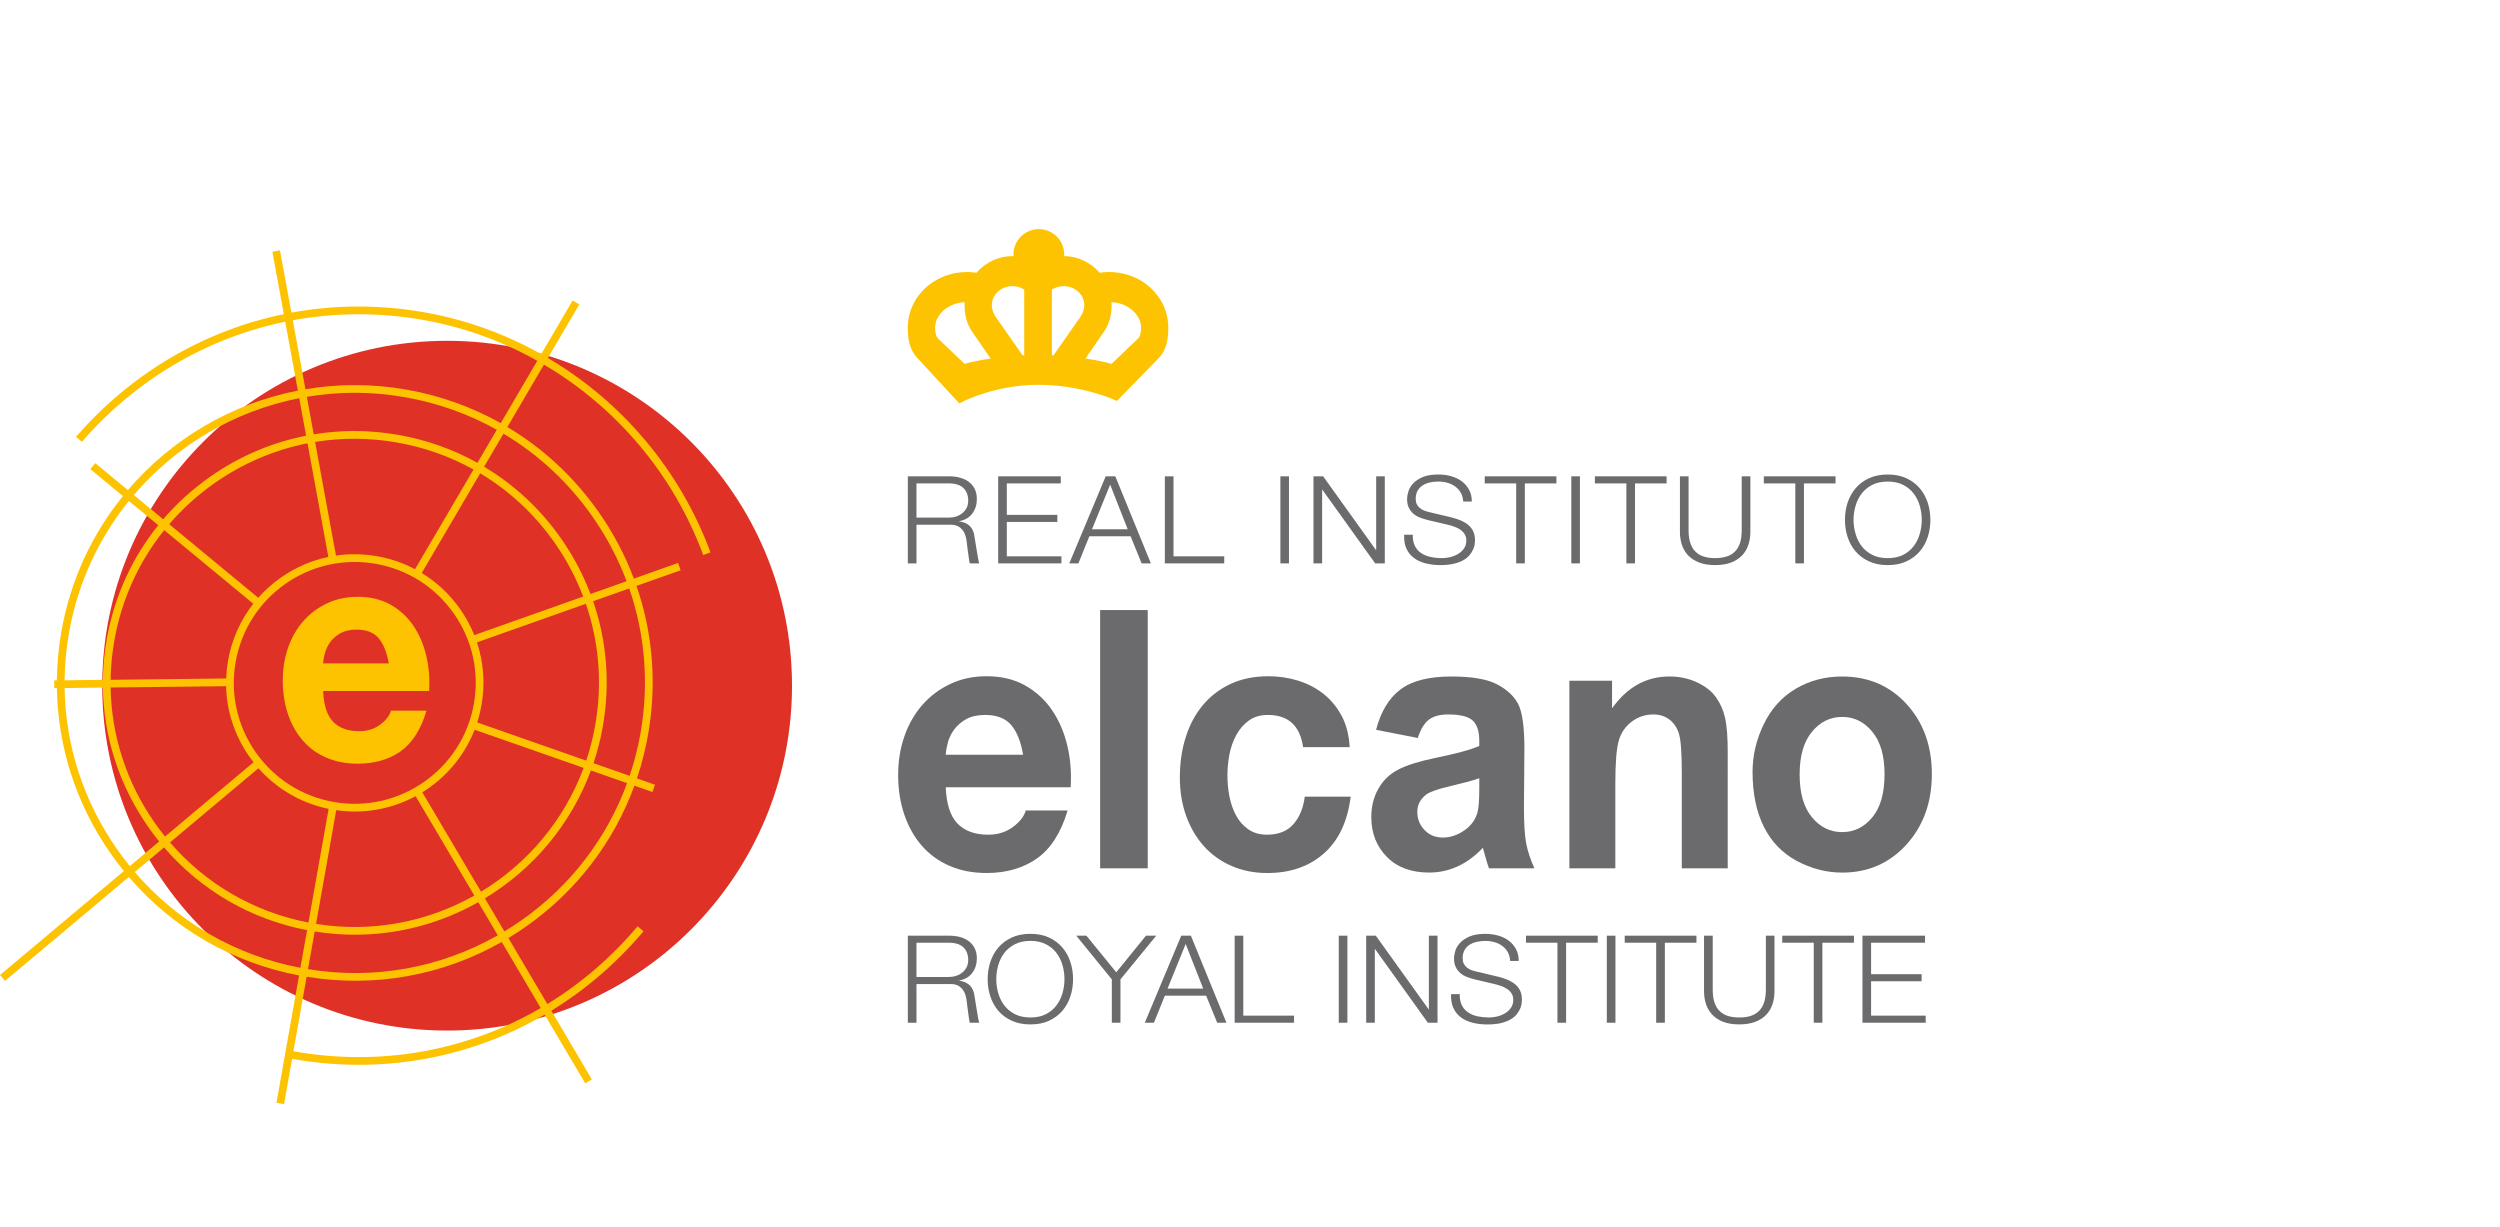 <?xml version="1.0" encoding="utf-8"?>
<!-- Generator: Adobe Illustrator 16.0.0, SVG Export Plug-In . SVG Version: 6.00 Build 0)  -->
<!DOCTYPE svg PUBLIC "-//W3C//DTD SVG 1.0//EN" "http://www.w3.org/TR/2001/REC-SVG-20010904/DTD/svg10.dtd">
<svg version="1.0" id="Layer_1" xmlns="http://www.w3.org/2000/svg" xmlns:xlink="http://www.w3.org/1999/xlink" x="0px" y="0px"
	 width="220px" height="108px" viewBox="0 0 220 108" enable-background="new 0 0 220 108" xml:space="preserve">
<g>
	<path fill="#FDC300" d="M96.6,31.733c-0.315-0.062-0.712-0.126-1.079-0.178l1.617-2.351c0.464-0.673,0.681-1.422,0.681-2.351
		c0-0.089-0.002-0.18-0.01-0.269c0.718,0.043,1.376,0.302,1.872,0.747c0.467,0.423,0.731,0.959,0.731,1.512
		c0,0.299-0.048,0.707-0.217,0.906l-2.379,2.27C97.514,31.937,97.064,31.82,96.6,31.733 M94.964,28.044l-2.255,3.226
		c-0.046-0.003-0.097-0.008-0.143-0.008v-5.777c0.302-0.199,0.662-0.307,1.04-0.307c0.997,0,1.812,0.75,1.812,1.676
		C95.418,27.326,95.166,27.798,94.964,28.044 M90.134,31.262c-0.053,0-0.101,0.005-0.145,0.008l-2.291-3.273
		c-0.167-0.199-0.417-0.669-0.417-1.144c0-0.926,0.811-1.676,1.812-1.676c0.374,0,0.735,0.108,1.04,0.307V31.262z M85.558,29.206
		l1.619,2.349c-0.365,0.052-0.762,0.116-1.076,0.178c-0.464,0.087-0.918,0.204-1.22,0.286l-2.337-2.229
		c-0.211-0.24-0.255-0.647-0.255-0.946c0-0.553,0.261-1.089,0.727-1.512c0.5-0.444,1.16-0.703,1.874-0.747
		c-0.006,0.089-0.009,0.179-0.009,0.269C84.881,27.785,85.101,28.533,85.558,29.206 M101.2,25.285
		c-1.169-1.05-2.82-1.529-4.429-1.282c-0.792-0.915-1.934-1.457-3.131-1.466c0.001-0.047,0.012-0.092,0.012-0.141
		c0-1.233-1.003-2.235-2.234-2.235c-1.232,0-2.235,1.002-2.235,2.235c0,0.048,0.012,0.098,0.016,0.147
		c-0.033,0-0.071-0.006-0.104-0.006c-1.213,0-2.369,0.542-3.164,1.466c-1.614-0.244-3.26,0.232-4.433,1.282
		c-1.04,0.931-1.611,2.195-1.611,3.558c0,0.827,0.094,1.873,0.821,2.64l3.712,4.019l0.433-0.221c0.028-0.013,2.854-1.42,6.501-1.42
		c3.657,0,6.494,1.229,6.522,1.243l0.411,0.178l3.701-3.793c0.729-0.771,0.822-1.817,0.822-2.644
		C102.81,27.48,102.24,26.219,101.2,25.285"/>
	<path fill="#6B6B6E" d="M88.987,63.806c-0.502-0.593-1.264-0.89-2.286-0.89c-0.67,0-1.224,0.121-1.665,0.364
		c-0.442,0.244-0.795,0.549-1.061,0.91c-0.266,0.36-0.452,0.74-0.562,1.144c-0.104,0.407-0.171,0.765-0.188,1.082h6.807
		C89.838,65.271,89.488,64.402,88.987,63.806 M84.254,72.467c0.627,0.656,1.533,0.985,2.713,0.985c0.843,0,1.57-0.228,2.182-0.686
		c0.61-0.456,0.979-0.938,1.118-1.447h3.685c-0.591,1.972-1.493,3.384-2.712,4.233c-1.216,0.85-2.692,1.273-4.419,1.273
		c-1.197,0-2.28-0.206-3.243-0.622c-0.961-0.411-1.779-1.002-2.446-1.765c-0.67-0.766-1.184-1.678-1.549-2.739
		c-0.363-1.059-0.547-2.226-0.547-3.5c0-1.23,0.188-2.374,0.562-3.437c0.374-1.063,0.906-1.979,1.592-2.757
		c0.688-0.773,1.507-1.385,2.462-1.83c0.952-0.443,2.008-0.667,3.169-0.667c1.295,0,2.425,0.27,3.391,0.811
		c0.96,0.543,1.753,1.269,2.372,2.183c0.617,0.912,1.065,1.95,1.342,3.118c0.275,1.167,0.37,2.389,0.294,3.659H83.225
		C83.282,70.745,83.625,71.807,84.254,72.467"/>
	<rect x="96.812" y="53.684" fill="#6B6B6E" width="4.188" height="22.729"/>
	<path fill="#6B6B6E" d="M111.58,62.916c-0.668,0-1.23,0.161-1.68,0.492c-0.455,0.33-0.821,0.751-1.105,1.273
		c-0.285,0.523-0.486,1.095-0.607,1.719c-0.119,0.625-0.173,1.248-0.173,1.862c0,0.596,0.054,1.2,0.173,1.815
		c0.121,0.614,0.313,1.173,0.578,1.669c0.264,0.5,0.625,0.909,1.075,1.227c0.452,0.317,1.001,0.479,1.651,0.479
		c1.003,0,1.774-0.302,2.312-0.906c0.542-0.606,0.881-1.417,1.017-2.438h4.04c-0.275,2.188-1.063,3.854-2.362,4.998
		c-1.294,1.146-2.954,1.72-4.979,1.72c-1.139,0-2.186-0.206-3.138-0.621c-0.953-0.412-1.766-0.993-2.433-1.735
		c-0.667-0.741-1.188-1.627-1.562-2.658c-0.372-1.028-0.56-2.158-0.56-3.388c0-1.274,0.171-2.46,0.516-3.551
		c0.345-1.095,0.851-2.038,1.519-2.835c0.668-0.792,1.484-1.413,2.447-1.861c0.963-0.443,2.061-0.667,3.302-0.667
		c0.902,0,1.773,0.124,2.607,0.383c0.835,0.253,1.58,0.641,2.24,1.16c0.659,0.519,1.192,1.17,1.607,1.94
		c0.411,0.777,0.648,1.697,0.706,2.757h-4.098C114.399,63.857,113.367,62.916,111.58,62.916"/>
	<path fill="#6B6B6E" d="M130.178,68.486c-0.519,0.185-1.339,0.406-2.461,0.67c-1.124,0.256-1.856,0.509-2.203,0.759
		c-0.528,0.403-0.791,0.917-0.791,1.538c0,0.615,0.21,1.141,0.633,1.587c0.42,0.444,0.959,0.665,1.613,0.665
		c0.728,0,1.422-0.259,2.087-0.774c0.489-0.393,0.809-0.876,0.962-1.445c0.105-0.374,0.16-1.082,0.16-2.129V68.486z M124.765,64.943
		l-3.67-0.718c0.415-1.596,1.123-2.778,2.131-3.543c1.01-0.767,2.504-1.151,4.491-1.151c1.806,0,3.145,0.229,4.031,0.693
		c0.881,0.463,1.502,1.048,1.863,1.755c0.359,0.71,0.536,2.013,0.536,3.908l-0.04,5.1c0,1.45,0.063,2.522,0.193,3.208
		c0.129,0.692,0.371,1.429,0.729,2.217h-4.003c-0.107-0.289-0.235-0.721-0.389-1.288c-0.067-0.263-0.114-0.433-0.144-0.516
		c-0.689,0.727-1.429,1.271-2.219,1.634c-0.785,0.361-1.626,0.544-2.518,0.544c-1.57,0-2.812-0.46-3.719-1.386
		c-0.908-0.922-1.363-2.086-1.363-3.495c0-0.935,0.207-1.763,0.621-2.495c0.41-0.73,0.988-1.291,1.735-1.679
		c0.743-0.388,1.815-0.727,3.215-1.02c1.89-0.383,3.199-0.74,3.931-1.072v-0.435c0-0.839-0.194-1.437-0.575-1.794
		c-0.382-0.358-1.11-0.538-2.174-0.538c-0.72,0-1.279,0.154-1.687,0.459C125.338,63.637,125.015,64.174,124.765,64.943"/>
	<path fill="#6B6B6E" d="M152.04,76.412h-4.042v-8.423c0-1.784-0.089-2.938-0.264-3.462c-0.172-0.521-0.455-0.93-0.84-1.218
		c-0.388-0.29-0.855-0.437-1.401-0.437c-0.702,0-1.33,0.209-1.89,0.624c-0.555,0.415-0.934,0.962-1.142,1.645
		c-0.205,0.686-0.311,1.951-0.311,3.794v7.477h-4.044V59.905h3.755v2.425c1.335-1.866,3.015-2.799,5.04-2.799
		c0.891,0,1.707,0.174,2.445,0.521c0.738,0.346,1.299,0.79,1.676,1.33c0.381,0.538,0.645,1.149,0.796,1.836
		c0.145,0.681,0.221,1.66,0.221,2.935V76.412z"/>
	<path fill="#6B6B6E" d="M158.368,68.16c0,1.637,0.361,2.891,1.084,3.761c0.718,0.87,1.604,1.304,2.66,1.304
		c1.056,0,1.94-0.434,2.654-1.304c0.718-0.87,1.074-2.139,1.074-3.794c0-1.615-0.356-2.859-1.074-3.728
		c-0.714-0.874-1.599-1.309-2.654-1.309c-1.057,0-1.942,0.435-2.66,1.309C158.729,65.268,158.368,66.521,158.368,68.16
		 M154.225,67.923c0-1.448,0.332-2.854,0.993-4.209c0.662-1.358,1.6-2.395,2.816-3.11c1.213-0.713,2.569-1.072,4.064-1.072
		c2.314,0,4.208,0.812,5.688,2.434c1.476,1.624,2.216,3.67,2.216,6.146c0,2.499-0.746,4.569-2.24,6.211
		c-1.492,1.643-3.368,2.465-5.634,2.465c-1.403,0-2.738-0.343-4.008-1.025c-1.273-0.685-2.24-1.686-2.902-3.008
		C154.557,71.432,154.225,69.822,154.225,67.923"/>
	<path fill="#6B6B6E" d="M83.484,45.552c0.231,0,0.452-0.032,0.658-0.1c0.211-0.068,0.392-0.166,0.546-0.297
		c0.158-0.127,0.283-0.282,0.376-0.465c0.092-0.183,0.139-0.391,0.139-0.628c0-0.472-0.141-0.844-0.424-1.117
		c-0.282-0.271-0.716-0.406-1.295-0.406h-2.835v3.012H83.484z M83.541,41.917c0.326,0,0.639,0.039,0.931,0.119
		c0.296,0.076,0.553,0.196,0.772,0.357c0.218,0.162,0.393,0.367,0.525,0.623c0.128,0.253,0.194,0.553,0.194,0.897
		c0,0.486-0.128,0.908-0.392,1.267c-0.259,0.357-0.645,0.584-1.16,0.685v0.021c0.261,0.038,0.479,0.103,0.648,0.197
		c0.174,0.1,0.311,0.221,0.421,0.373c0.104,0.147,0.184,0.322,0.234,0.52c0.047,0.195,0.382,2.508,0.461,2.602h-0.836
		c-0.045-0.072-0.249-1.732-0.285-2c-0.033-0.268-0.105-0.509-0.212-0.72c-0.108-0.211-0.266-0.383-0.468-0.511
		c-0.204-0.127-0.487-0.185-0.844-0.17h-2.88v3.402h-0.76v-7.661H83.541z"/>
	<polygon fill="#6B6B6E" points="93.348,41.917 93.348,42.54 88.6,42.54 88.6,45.308 93.046,45.308 93.046,45.931 88.6,45.931 
		88.6,48.957 93.404,48.957 93.404,49.578 87.841,49.578 87.841,41.917 	"/>
	<path fill="#6B6B6E" d="M99.237,46.573l-1.542-3.926l-1.598,3.926H99.237z M98.149,41.917l3.128,7.661h-0.813l-0.972-2.385h-3.63
		l-0.963,2.385h-0.803l3.206-7.661H98.149z"/>
	<polygon fill="#6B6B6E" points="103.269,41.917 103.269,48.957 107.733,48.957 107.733,49.578 102.507,49.578 102.507,41.917 	"/>
	<rect x="112.674" y="41.917" fill="#6B6B6E" width="0.756" height="7.661"/>
	<polygon fill="#6B6B6E" points="116.437,41.917 121.082,48.399 121.105,48.399 121.105,41.917 121.862,41.917 121.862,49.578 
		121.018,49.578 116.368,43.098 116.348,43.098 116.348,49.578 115.586,49.578 115.586,41.917 	"/>
	<path fill="#6B6B6E" d="M124.511,48.042c0.135,0.265,0.317,0.476,0.555,0.633c0.236,0.156,0.511,0.271,0.833,0.338
		c0.318,0.069,0.663,0.102,1.025,0.102c0.209,0,0.435-0.028,0.683-0.085c0.245-0.058,0.474-0.149,0.686-0.274
		c0.213-0.126,0.393-0.287,0.531-0.483c0.142-0.196,0.213-0.435,0.213-0.712c0-0.215-0.05-0.402-0.151-0.558
		c-0.102-0.159-0.23-0.291-0.391-0.401c-0.159-0.105-0.334-0.195-0.531-0.26c-0.192-0.069-0.383-0.124-0.568-0.167l-1.775-0.417
		c-0.231-0.061-0.457-0.13-0.675-0.215c-0.222-0.087-0.413-0.201-0.578-0.345c-0.167-0.143-0.294-0.319-0.397-0.528
		c-0.1-0.205-0.149-0.46-0.149-0.76c0-0.186,0.037-0.405,0.113-0.653c0.074-0.251,0.213-0.488,0.416-0.708
		c0.206-0.224,0.487-0.41,0.845-0.565c0.355-0.152,0.813-0.229,1.373-0.229c0.396,0,0.772,0.048,1.13,0.151
		c0.356,0.1,0.669,0.25,0.938,0.448c0.268,0.202,0.48,0.45,0.644,0.746c0.158,0.298,0.24,0.646,0.24,1.036h-0.759
		c-0.018-0.293-0.086-0.549-0.209-0.767c-0.123-0.217-0.281-0.401-0.48-0.547c-0.197-0.146-0.426-0.257-0.681-0.333
		c-0.26-0.074-0.528-0.112-0.81-0.112c-0.259,0-0.514,0.024-0.754,0.078c-0.243,0.056-0.454,0.143-0.637,0.26
		c-0.185,0.118-0.331,0.273-0.441,0.466s-0.169,0.433-0.169,0.719c0,0.179,0.033,0.334,0.095,0.466
		c0.063,0.132,0.153,0.247,0.264,0.337c0.112,0.095,0.24,0.171,0.384,0.227c0.146,0.056,0.301,0.104,0.462,0.14l1.945,0.463
		c0.285,0.068,0.548,0.159,0.799,0.264c0.25,0.101,0.471,0.229,0.659,0.385c0.191,0.152,0.34,0.34,0.445,0.56
		c0.112,0.222,0.166,0.49,0.166,0.808c0,0.084-0.011,0.202-0.027,0.343c-0.019,0.143-0.067,0.296-0.139,0.457
		c-0.067,0.158-0.17,0.323-0.302,0.487c-0.128,0.166-0.308,0.313-0.532,0.445c-0.229,0.133-0.51,0.241-0.847,0.322
		c-0.333,0.083-0.734,0.125-1.204,0.125c-0.467,0-0.904-0.054-1.307-0.156c-0.403-0.105-0.743-0.265-1.028-0.479
		c-0.283-0.212-0.499-0.489-0.654-0.822c-0.153-0.34-0.215-0.744-0.194-1.214h0.76C124.313,47.452,124.379,47.779,124.511,48.042"/>
	<polygon fill="#6B6B6E" points="136.964,41.917 136.964,42.54 134.186,42.54 134.186,49.578 133.425,49.578 133.425,42.54 
		130.656,42.54 130.656,41.917 	"/>
	<rect x="138.276" y="41.917" fill="#6B6B6E" width="0.757" height="7.661"/>
	<polygon fill="#6B6B6E" points="146.661,41.917 146.661,42.54 143.879,42.54 143.879,49.578 143.121,49.578 143.121,42.54 
		140.35,42.54 140.35,41.917 	"/>
	<path fill="#6B6B6E" d="M148.595,41.917v4.74c0,0.446,0.049,0.822,0.157,1.135c0.103,0.311,0.253,0.563,0.458,0.759
		c0.198,0.201,0.446,0.341,0.734,0.43c0.291,0.087,0.621,0.134,0.985,0.134c0.37,0,0.7-0.047,0.993-0.134
		c0.292-0.089,0.534-0.229,0.736-0.43c0.203-0.196,0.354-0.448,0.461-0.759c0.102-0.313,0.152-0.689,0.152-1.135v-4.74h0.762v4.904
		c0,0.391-0.056,0.766-0.175,1.121c-0.114,0.354-0.296,0.663-0.546,0.928c-0.249,0.263-0.569,0.473-0.961,0.627
		c-0.392,0.153-0.864,0.231-1.423,0.231c-0.552,0-1.024-0.078-1.413-0.231c-0.392-0.154-0.712-0.364-0.963-0.627
		c-0.246-0.266-0.43-0.574-0.545-0.928s-0.173-0.729-0.173-1.121v-4.904H148.595z"/>
	<polygon fill="#6B6B6E" points="161.527,41.917 161.527,42.54 158.747,42.54 158.747,49.578 157.988,49.578 157.988,42.54 
		155.218,42.54 155.218,41.917 	"/>
	<path fill="#6B6B6E" d="M163.289,46.976c0.115,0.405,0.294,0.764,0.535,1.084c0.242,0.319,0.555,0.573,0.933,0.768
		c0.38,0.192,0.832,0.288,1.363,0.288c0.527,0,0.979-0.096,1.357-0.288c0.375-0.194,0.684-0.448,0.927-0.768
		c0.242-0.32,0.421-0.679,0.536-1.084c0.115-0.405,0.174-0.814,0.174-1.23c0-0.419-0.059-0.833-0.174-1.232
		c-0.115-0.402-0.294-0.759-0.536-1.079c-0.243-0.317-0.552-0.574-0.927-0.767c-0.378-0.193-0.83-0.29-1.357-0.29
		c-0.531,0-0.983,0.097-1.363,0.29c-0.378,0.192-0.69,0.45-0.933,0.767c-0.241,0.32-0.42,0.677-0.535,1.079
		c-0.115,0.4-0.178,0.813-0.178,1.232C163.111,46.162,163.174,46.571,163.289,46.976 M162.589,44.234
		c0.158-0.477,0.393-0.901,0.705-1.271c0.316-0.368,0.706-0.662,1.179-0.879c0.47-0.218,1.023-0.327,1.647-0.327
		s1.173,0.109,1.642,0.327c0.469,0.217,0.861,0.511,1.174,0.879c0.312,0.37,0.547,0.794,0.704,1.271
		c0.155,0.478,0.233,0.982,0.233,1.512c0,0.531-0.078,1.035-0.233,1.513c-0.157,0.479-0.392,0.904-0.704,1.267
		c-0.312,0.365-0.705,0.658-1.174,0.875c-0.469,0.22-1.018,0.329-1.642,0.329s-1.178-0.109-1.647-0.329
		c-0.473-0.216-0.862-0.51-1.179-0.875c-0.312-0.363-0.547-0.788-0.705-1.267c-0.158-0.478-0.233-0.981-0.233-1.513
		C162.355,45.216,162.431,44.711,162.589,44.234"/>
	<path fill="#6B6B6E" d="M87.846,87.397c0.117,0.403,0.294,0.766,0.536,1.083c0.242,0.321,0.555,0.572,0.934,0.766
		c0.38,0.195,0.836,0.291,1.364,0.291c0.528,0,0.979-0.096,1.358-0.291c0.376-0.193,0.684-0.444,0.926-0.766
		c0.241-0.317,0.421-0.68,0.535-1.083c0.117-0.405,0.174-0.812,0.174-1.229c0-0.423-0.057-0.833-0.174-1.233
		c-0.114-0.402-0.294-0.762-0.535-1.081c-0.242-0.317-0.55-0.571-0.926-0.763c-0.378-0.193-0.83-0.294-1.358-0.294
		c-0.527,0-0.983,0.101-1.364,0.294c-0.378,0.191-0.691,0.445-0.934,0.763c-0.241,0.319-0.418,0.679-0.536,1.081
		c-0.114,0.4-0.173,0.811-0.173,1.233C87.673,86.585,87.732,86.992,87.846,87.397 M87.148,84.656
		c0.158-0.479,0.39-0.905,0.703-1.271c0.313-0.367,0.707-0.661,1.179-0.88c0.473-0.221,1.022-0.328,1.648-0.328
		c0.625,0,1.173,0.107,1.641,0.328c0.471,0.219,0.861,0.513,1.173,0.88c0.312,0.366,0.549,0.792,0.702,1.271
		c0.16,0.478,0.236,0.983,0.236,1.513c0,0.53-0.076,1.033-0.236,1.509c-0.153,0.485-0.39,0.904-0.702,1.271
		c-0.312,0.365-0.702,0.656-1.173,0.875c-0.468,0.218-1.016,0.325-1.641,0.325c-0.626,0-1.175-0.107-1.648-0.325
		c-0.472-0.219-0.866-0.51-1.179-0.875c-0.313-0.366-0.545-0.785-0.703-1.271c-0.155-0.476-0.235-0.979-0.235-1.509
		C86.914,85.64,86.993,85.134,87.148,84.656"/>
	<polygon fill="#6B6B6E" points="94.711,82.34 95.604,82.34 98.231,85.562 100.845,82.34 101.748,82.34 98.6,86.185 98.6,90 
		97.84,90 97.84,86.185 	"/>
	<path fill="#6B6B6E" d="M105.881,86.998l-1.541-3.931l-1.596,3.931H105.881z M104.797,82.34l3.129,7.66h-0.814l-0.972-2.384h-3.632
		L101.546,90h-0.804l3.208-7.66H104.797z"/>
	<polygon fill="#6B6B6E" points="109.41,82.34 109.41,89.376 113.876,89.376 113.876,90 108.65,90 108.65,82.34 	"/>
	<rect x="117.811" y="82.34" fill="#6B6B6E" width="0.76" height="7.66"/>
	<polygon fill="#6B6B6E" points="121.072,82.34 125.718,88.818 125.742,88.818 125.742,82.34 126.502,82.34 126.502,90 125.652,90 
		121.004,83.517 120.984,83.517 120.984,90 120.225,90 120.225,82.34 	"/>
	<path fill="#6B6B6E" d="M128.644,88.466c0.137,0.265,0.318,0.475,0.555,0.629c0.235,0.161,0.513,0.273,0.83,0.343
		c0.323,0.066,0.664,0.1,1.029,0.1c0.207,0,0.436-0.031,0.68-0.084c0.247-0.06,0.479-0.15,0.688-0.276
		c0.213-0.125,0.39-0.284,0.53-0.48c0.143-0.197,0.21-0.437,0.21-0.716c0-0.213-0.046-0.399-0.147-0.555
		c-0.101-0.16-0.231-0.294-0.394-0.398c-0.158-0.107-0.335-0.195-0.53-0.261c-0.194-0.07-0.382-0.128-0.57-0.169l-1.773-0.419
		c-0.231-0.056-0.457-0.128-0.676-0.213c-0.221-0.086-0.413-0.2-0.575-0.343c-0.165-0.146-0.298-0.32-0.396-0.528
		s-0.153-0.461-0.153-0.761c0-0.188,0.041-0.402,0.113-0.654c0.073-0.252,0.216-0.486,0.421-0.708
		c0.205-0.221,0.486-0.409,0.84-0.563c0.357-0.152,0.816-0.231,1.376-0.231c0.396,0,0.771,0.052,1.127,0.149
		c0.358,0.102,0.672,0.251,0.941,0.451c0.267,0.201,0.481,0.447,0.639,0.747c0.162,0.297,0.24,0.644,0.24,1.038h-0.756
		c-0.02-0.295-0.085-0.553-0.207-0.772c-0.124-0.217-0.285-0.399-0.481-0.547c-0.197-0.145-0.425-0.256-0.681-0.331
		c-0.258-0.075-0.528-0.114-0.811-0.114c-0.261,0-0.512,0.029-0.753,0.083c-0.244,0.052-0.456,0.14-0.641,0.257
		c-0.18,0.119-0.326,0.273-0.44,0.466c-0.109,0.194-0.165,0.434-0.165,0.72c0,0.178,0.031,0.334,0.094,0.469
		c0.063,0.13,0.149,0.243,0.264,0.334c0.109,0.095,0.238,0.169,0.383,0.226c0.148,0.059,0.303,0.106,0.465,0.143l1.944,0.46
		c0.284,0.07,0.549,0.161,0.797,0.263c0.251,0.104,0.472,0.231,0.659,0.387c0.19,0.154,0.34,0.34,0.448,0.563
		c0.107,0.221,0.16,0.492,0.16,0.807c0,0.083-0.009,0.198-0.024,0.34c-0.02,0.142-0.064,0.298-0.136,0.458
		c-0.07,0.161-0.171,0.322-0.303,0.488c-0.13,0.162-0.307,0.312-0.536,0.445c-0.225,0.131-0.508,0.24-0.84,0.322
		c-0.337,0.081-0.738,0.121-1.208,0.121c-0.471,0-0.906-0.054-1.306-0.155c-0.405-0.104-0.746-0.261-1.028-0.478
		c-0.285-0.216-0.504-0.489-0.653-0.824c-0.156-0.336-0.221-0.74-0.199-1.213h0.763C128.447,87.871,128.511,88.202,128.644,88.466"
		/>
	<polygon fill="#6B6B6E" points="140.598,82.34 140.598,82.959 137.817,82.959 137.817,90 137.057,90 137.057,82.959 
		134.286,82.959 134.286,82.34 	"/>
	<rect x="141.4" y="82.34" fill="#6B6B6E" width="0.759" height="7.66"/>
	<polygon fill="#6B6B6E" points="149.287,82.34 149.287,82.959 146.507,82.959 146.507,90 145.744,90 145.744,82.959 
		142.976,82.959 142.976,82.34 	"/>
	<path fill="#6B6B6E" d="M150.72,82.34v4.74c0,0.445,0.049,0.823,0.152,1.132c0.106,0.312,0.256,0.565,0.459,0.762
		c0.202,0.197,0.445,0.34,0.738,0.432c0.291,0.088,0.617,0.132,0.983,0.132c0.372,0,0.702-0.044,0.993-0.132
		c0.291-0.092,0.536-0.234,0.737-0.432c0.201-0.196,0.353-0.449,0.456-0.762c0.104-0.309,0.158-0.687,0.158-1.132v-4.74h0.758v4.902
		c0,0.394-0.059,0.766-0.172,1.122c-0.116,0.351-0.297,0.662-0.548,0.927c-0.248,0.267-0.568,0.474-0.96,0.627
		c-0.391,0.151-0.868,0.23-1.423,0.23c-0.553,0-1.023-0.079-1.415-0.23c-0.39-0.153-0.712-0.36-0.959-0.627
		c-0.252-0.265-0.432-0.576-0.548-0.927c-0.115-0.356-0.174-0.729-0.174-1.122V82.34H150.72z"/>
	<polygon fill="#6B6B6E" points="163.149,82.34 163.149,82.959 160.369,82.959 160.369,90 159.61,90 159.61,82.959 156.837,82.959 
		156.837,82.34 	"/>
	<polygon fill="#6B6B6E" points="169.403,82.34 169.403,82.959 164.656,82.959 164.656,85.729 169.102,85.729 169.102,86.351 
		164.656,86.351 164.656,89.376 169.46,89.376 169.46,90 163.897,90 163.897,82.34 	"/>
	<path fill="#6B6B6E" d="M83.484,85.975c0.231,0,0.452-0.032,0.658-0.103c0.211-0.065,0.392-0.165,0.546-0.292
		c0.158-0.131,0.283-0.286,0.376-0.468c0.092-0.182,0.139-0.392,0.139-0.629c0-0.473-0.141-0.844-0.424-1.117
		c-0.282-0.271-0.716-0.407-1.295-0.407h-2.835v3.016H83.484z M83.541,82.34c0.326,0,0.639,0.038,0.931,0.116
		c0.296,0.078,0.553,0.198,0.772,0.359c0.218,0.163,0.393,0.369,0.525,0.622c0.128,0.255,0.194,0.552,0.194,0.896
		c0,0.485-0.128,0.909-0.392,1.265c-0.259,0.359-0.645,0.589-1.16,0.689v0.02c0.261,0.036,0.479,0.101,0.648,0.201
		c0.174,0.095,0.311,0.217,0.421,0.366c0.104,0.152,0.184,0.327,0.234,0.522c0.047,0.198,0.382,2.51,0.461,2.603h-0.836
		c-0.045-0.072-0.249-1.734-0.285-2.002c-0.033-0.268-0.105-0.507-0.212-0.718c-0.108-0.211-0.266-0.38-0.468-0.511
		c-0.204-0.131-0.487-0.185-0.844-0.172h-2.88V90h-0.76v-7.66H83.541z"/>
	<path fill="#E03127" d="M8.996,60.343c0-16.765,13.587-30.352,30.349-30.352c16.762,0,30.352,13.587,30.352,30.352
		c0,16.758-13.589,30.347-30.352,30.347C22.583,90.689,8.996,77.101,8.996,60.343"/>
	<path fill="#FDC300" d="M44.066,37.237c-2.546-1.425-5.336-2.427-8.292-2.95c-1.535-0.269-3.061-0.398-4.567-0.398
		c-1.466,0-2.914,0.124-4.328,0.367l-1.113-6.074c3.717-0.686,7.585-0.711,11.459-0.031c3.572,0.63,6.962,1.865,10.056,3.599
		L44.066,37.237z M52.136,45.455c1.252,1.792,2.255,3.699,3.007,5.692l-3.181,1.124c-0.646-1.71-1.513-3.35-2.588-4.883
		c-1.819-2.603-4.125-4.738-6.773-6.319l1.706-2.906C47.366,39.982,50.029,42.452,52.136,45.455 M56.364,64.527
		c-0.228,1.283-0.545,2.535-0.957,3.748l-3.179-1.116c0.347-1.034,0.622-2.109,0.816-3.218c0.665-3.751,0.36-7.526-0.847-11.033
		l3.174-1.125C56.773,55.833,57.125,60.193,56.364,64.527 M45.865,81.006c-0.485,0.335-0.975,0.656-1.476,0.959l-1.717-2.909
		c4.204-2.545,7.554-6.464,9.329-11.255l3.183,1.114C53.404,73.776,50.193,77.976,45.865,81.006 M47.584,88.707
		c-6.447,3.759-14.053,5.167-21.713,3.813l-0.05-0.01l1.164-6.555c5.971,0.979,11.967-0.103,17.167-3.064L47.584,88.707z
		 M11.858,76.739l2.581-2.167c3.248,3.781,7.638,6.331,12.585,7.282l-0.589,3.315C20.702,84.079,15.614,81.12,11.858,76.739
		 M10.306,74.735c-2.964-4.229-4.543-9.142-4.622-14.188l3.371-0.039c0.072,4.374,1.444,8.629,4.012,12.296
		c0.299,0.429,0.609,0.844,0.938,1.247l-2.582,2.164C11.034,75.737,10.662,75.243,10.306,74.735 M6.076,55.666
		c0.778-4.399,2.641-8.334,5.269-11.583l2.583,2.136c-2.312,2.872-3.875,6.298-4.535,10.03c-0.208,1.194-0.32,2.389-0.342,3.576
		l-3.367,0.043C5.699,58.469,5.829,57.066,6.076,55.666 M27.062,39.01l1.833,10.001c-1.48,0.308-2.893,0.92-4.168,1.812
		c-0.746,0.522-1.414,1.122-2,1.782l-7.839-6.476c1.165-1.355,2.509-2.577,4.013-3.629C21.392,40.756,24.164,39.581,27.062,39.01
		 M42.014,40.73c-2.131-1.187-4.471-2.021-6.944-2.457c-1.301-0.229-2.604-0.343-3.897-0.343c-1.2,0-2.392,0.099-3.565,0.292
		l-0.606-3.304c2.794-0.471,5.71-0.482,8.654,0.038c2.872,0.507,5.588,1.48,8.065,2.865L42.014,40.73z M41.738,55.891
		c-0.32-0.797-0.736-1.563-1.243-2.287c-0.911-1.302-2.062-2.377-3.382-3.18l5.144-8.77c2.565,1.531,4.799,3.605,6.562,6.122
		c1.039,1.488,1.877,3.072,2.504,4.721L41.738,55.891z M41.995,63.575c0.158-0.489,0.282-0.996,0.375-1.516
		c0.332-1.878,0.189-3.767-0.398-5.53l9.583-3.396c1.171,3.4,1.463,7.057,0.823,10.691c-0.188,1.071-0.456,2.113-0.79,3.111
		L41.995,63.575z M37.164,69.723c2.05-1.266,3.694-3.177,4.603-5.506l9.594,3.358c-1.722,4.639-4.962,8.433-9.031,10.894
		L37.164,69.723z M27.694,81.971c5.136,0.831,10.165-0.189,14.394-2.576l1.719,2.912c-5.06,2.878-10.895,3.935-16.705,2.979
		L27.694,81.971z M22.745,67.606c1.615,1.828,3.759,3.074,6.175,3.574l-1.777,10.004c-4.789-0.925-9.036-3.39-12.184-7.049
		L22.745,67.606z M19.9,60.386c0.048,2.207,0.748,4.351,2.046,6.201c0.116,0.169,0.241,0.333,0.367,0.494l-7.789,6.534
		c-0.312-0.39-0.615-0.788-0.904-1.202c-2.487-3.551-3.815-7.674-3.887-11.913L19.9,60.386z M20.069,58.133
		c-0.09,0.525-0.146,1.05-0.167,1.572L9.733,59.823c0.017-1.15,0.127-2.306,0.33-3.455c0.637-3.617,2.15-6.934,4.389-9.715
		l7.839,6.475C21.163,54.568,20.395,56.279,20.069,58.133 M36.575,70.064l5.169,8.747c-4.094,2.304-8.96,3.291-13.932,2.491
		l1.776-10.007C32.073,71.662,34.504,71.177,36.575,70.064 M29.565,48.893l-1.836-10.003c2.364-0.387,4.797-0.376,7.221,0.053
		c2.395,0.419,4.657,1.229,6.72,2.374l-5.146,8.773c-1.033-0.548-2.154-0.934-3.336-1.141c-0.665-0.116-1.329-0.176-1.992-0.176
		C30.648,48.772,30.103,48.813,29.565,48.893 M31.198,49.455c0.621,0,1.248,0.054,1.871,0.161c2.801,0.494,5.242,2.049,6.868,4.379
		c1.635,2.326,2.261,5.15,1.764,7.946c-1.017,5.778-6.548,9.65-12.33,8.633c-2.8-0.491-5.238-2.049-6.87-4.376
		c-1.631-2.328-2.257-5.152-1.764-7.943c0.495-2.805,2.049-5.245,4.378-6.875C26.923,50.112,29.034,49.455,31.198,49.455
		 M26.333,35.041l0.605,3.302c-2.992,0.586-5.856,1.799-8.43,3.602c-1.554,1.088-2.941,2.348-4.147,3.751l-2.586-2.135
		C15.502,39.196,20.638,36.158,26.333,35.041 M61.885,48.845l0.638-0.234c-2.692-7.284-7.827-13.292-14.309-17.11l2.768-4.716
		l-0.588-0.343l-2.768,4.721c-3.164-1.776-6.633-3.037-10.284-3.679c-3.953-0.699-7.903-0.671-11.699,0.028l-1.006-5.481
		l-0.667,0.122l1.005,5.493c-6.969,1.434-13.381,5.144-18.28,10.79l0.512,0.446c4.796-5.528,11.069-9.159,17.891-10.571l1.114,6.063
		c-5.853,1.146-11.133,4.27-14.957,8.755l-2.875-2.372l-0.433,0.525l2.871,2.372c-2.698,3.333-4.616,7.377-5.411,11.894
		c-0.255,1.444-0.389,2.889-0.402,4.325l-0.233,0.005l0.01,0.677l0.223-0.001c0.08,5.184,1.701,10.229,4.744,14.572
		c0.366,0.525,0.752,1.033,1.153,1.526L0,85.801l0.438,0.52l10.899-9.146c3.861,4.506,9.086,7.545,14.98,8.664l-1.988,11.203
		l0.668,0.119l0.708-3.982l0.049,0.01c7.822,1.38,15.595-0.057,22.175-3.897l3.572,6.041l0.582-0.345l-3.566-6.046
		c3.001-1.835,5.739-4.181,8.114-6.989l-0.52-0.437c-2.321,2.75-5.004,5.044-7.943,6.84l-3.428-5.808
		c0.514-0.31,1.017-0.638,1.513-0.985c4.448-3.114,7.75-7.427,9.576-12.423l1.585,0.555l0.225-0.64L56.052,68.5
		c0.416-1.25,0.746-2.534,0.979-3.855c0.784-4.451,0.419-8.928-1.02-13.086l3.886-1.375l-0.227-0.642l-3.891,1.378
		c-0.77-2.049-1.801-4.012-3.089-5.853c-2.163-3.083-4.901-5.617-8.041-7.49l3.219-5.489C54.221,35.825,59.247,41.713,61.885,48.845
		"/>
	<path fill="#FDC300" d="M33.323,56.162c-0.425-0.501-1.072-0.754-1.938-0.754c-0.569,0-1.04,0.104-1.415,0.309
		c-0.374,0.205-0.672,0.467-0.899,0.772c-0.225,0.307-0.383,0.63-0.474,0.971c-0.091,0.344-0.147,0.646-0.165,0.917h5.778
		C34.044,57.406,33.748,56.67,33.323,56.162 M29.309,63.51c0.534,0.556,1.301,0.836,2.3,0.836c0.717,0,1.332-0.193,1.849-0.583
		c0.52-0.387,0.833-0.796,0.951-1.227h3.126c-0.501,1.675-1.269,2.871-2.303,3.592c-1.031,0.719-2.283,1.076-3.746,1.076
		c-1.017,0-1.935-0.171-2.751-0.525c-0.818-0.347-1.511-0.849-2.077-1.499c-0.565-0.645-1.004-1.419-1.312-2.318
		c-0.306-0.9-0.461-1.893-0.461-2.971c0-1.045,0.159-2.016,0.475-2.916c0.317-0.901,0.768-1.678,1.349-2.336
		c0.585-0.656,1.281-1.174,2.09-1.552c0.806-0.378,1.702-0.567,2.688-0.567c1.098,0,2.055,0.23,2.875,0.688
		c0.814,0.46,1.487,1.077,2.012,1.851c0.524,0.775,0.903,1.654,1.135,2.646c0.236,0.989,0.318,2.025,0.252,3.104h-9.327
		C28.485,62.051,28.776,62.952,29.309,63.51"/>
</g>
</svg>
